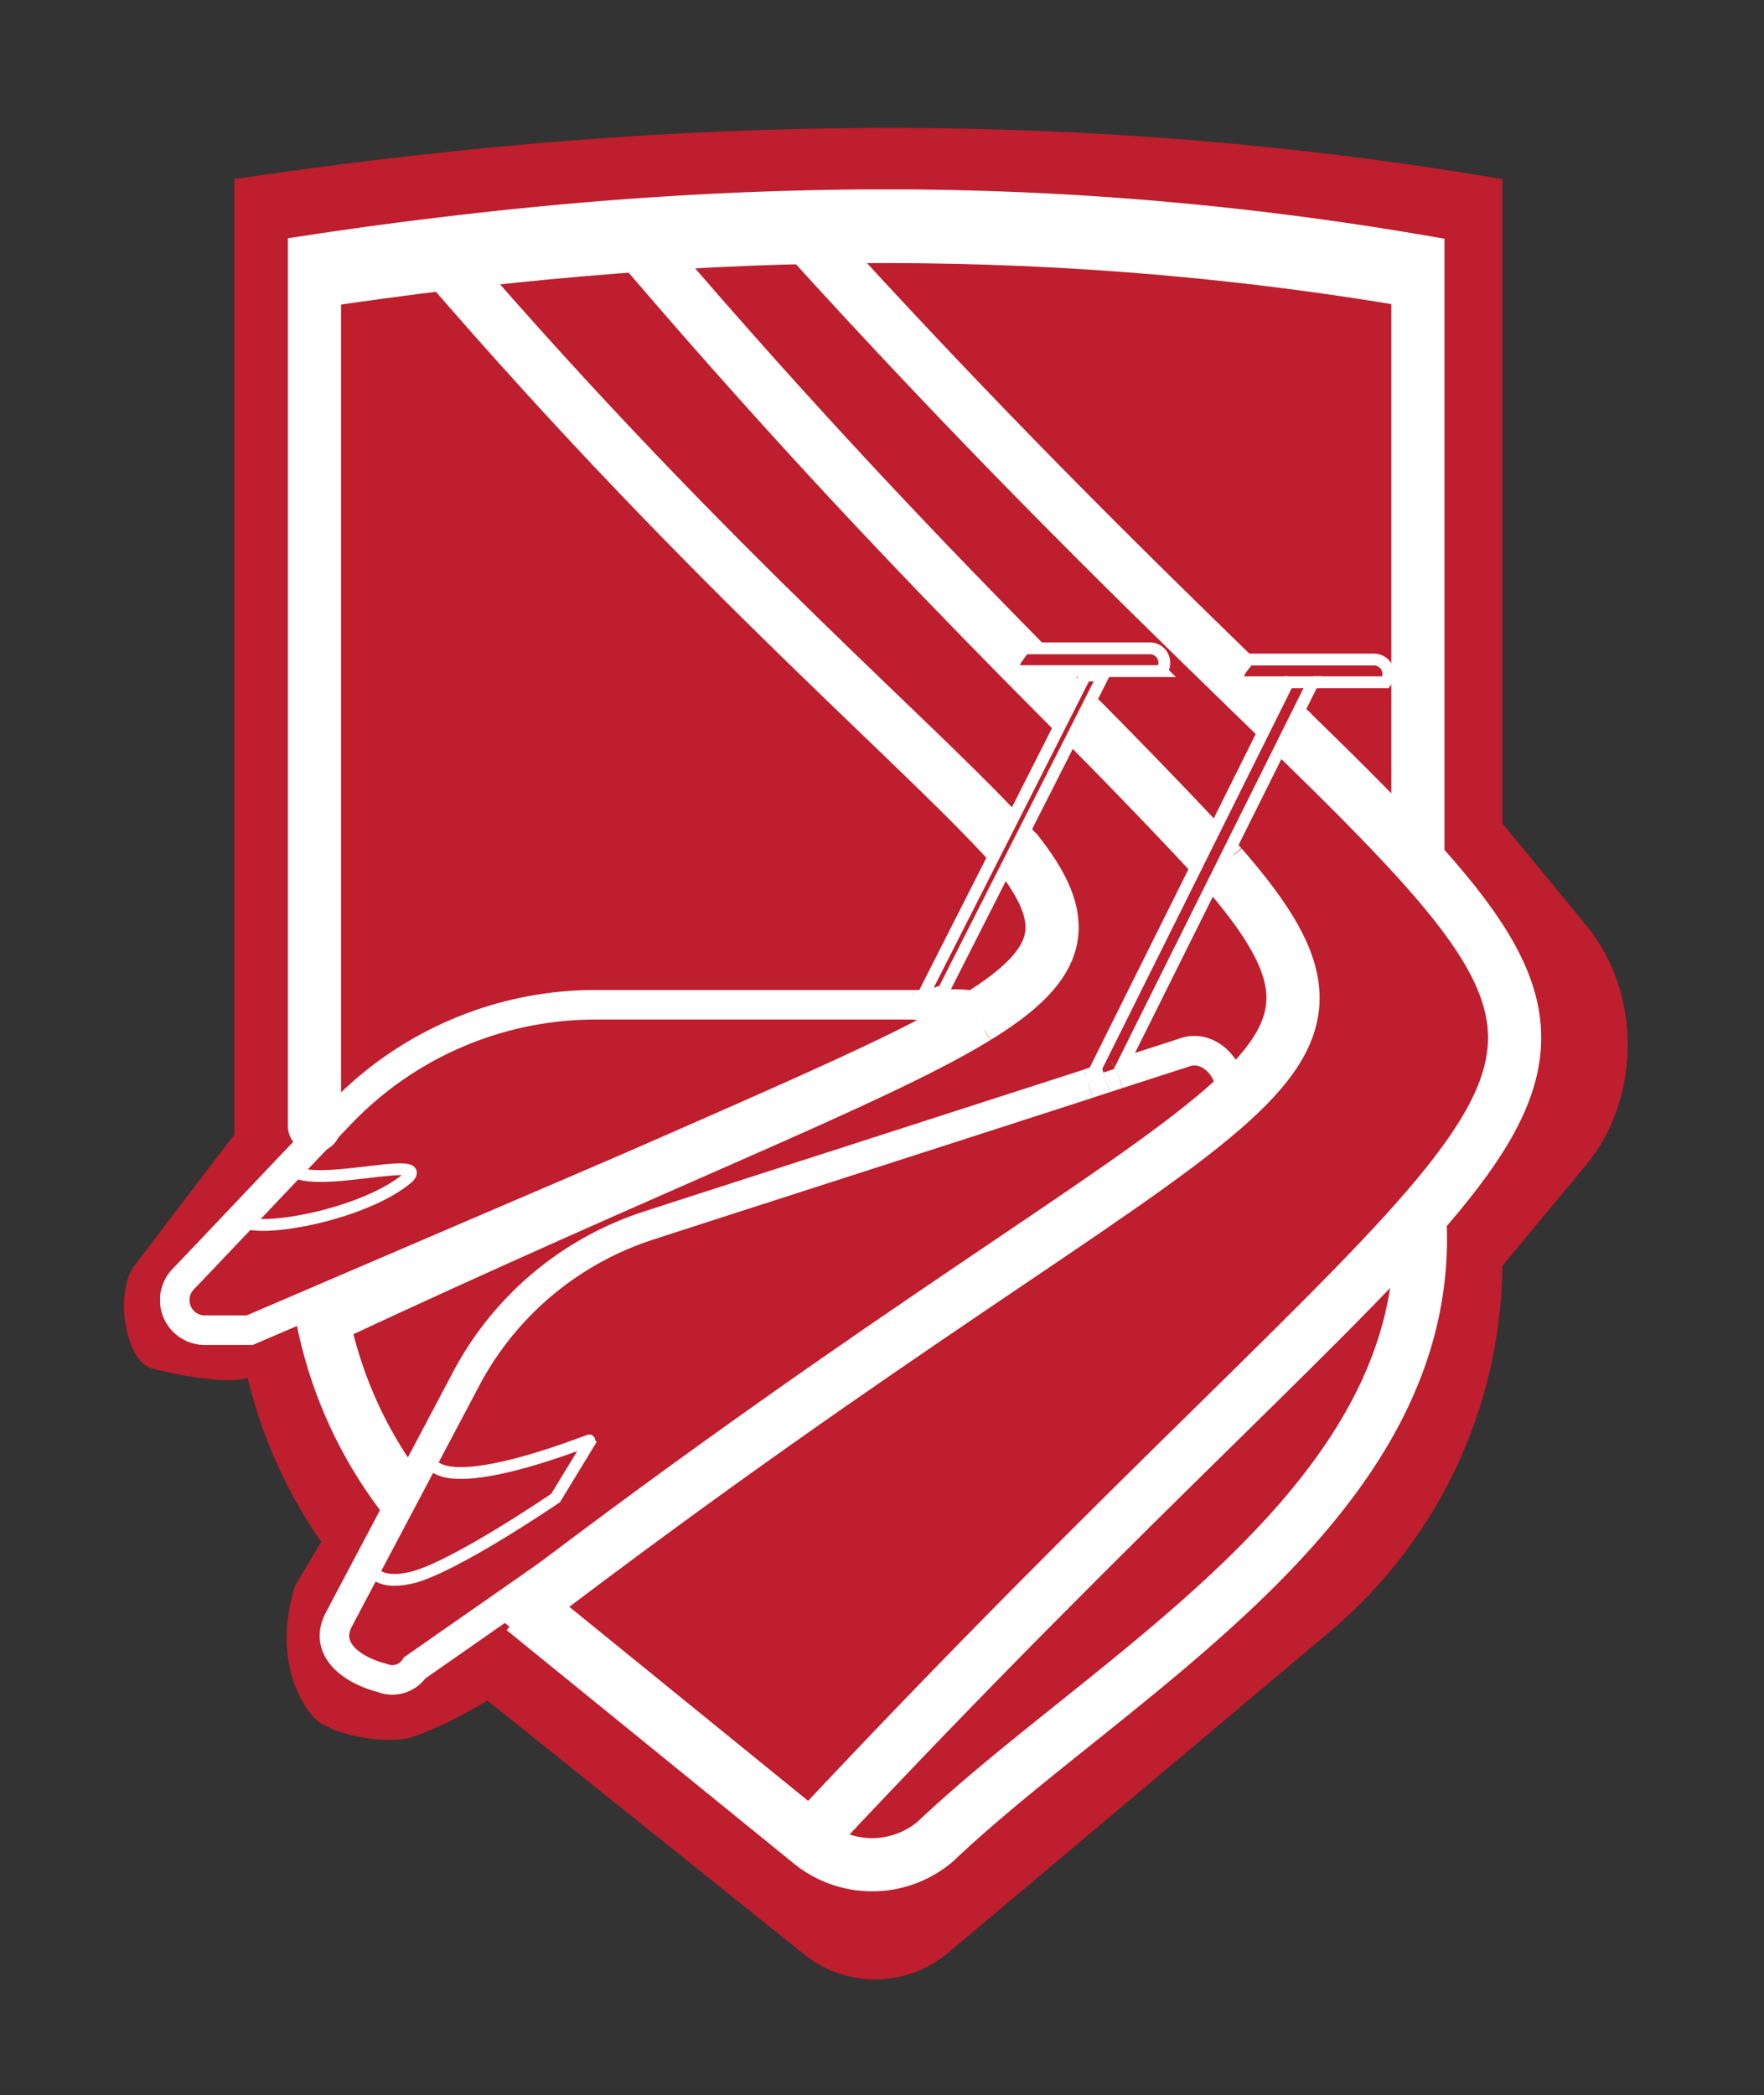 <svg xmlns="http://www.w3.org/2000/svg" xmlns:xlink="http://www.w3.org/1999/xlink" viewBox="0 0 298.45 354.47"><rect x="0" y="0" width="298.45" height="354.47" fill="#333333" stroke="none"/><defs><style>.cls-1,.cls-2,.cls-3,.cls-4,.cls-7{fill:none;}.cls-1,.cls-2,.cls-3,.cls-4,.cls-5{stroke:#fff;}.cls-1,.cls-2,.cls-3,.cls-4,.cls-5,.cls-7{stroke-miterlimit:10;}.cls-1,.cls-3{stroke-width:9px;}.cls-2,.cls-5{stroke-width:2px;}.cls-3{stroke-linecap:round;}.cls-4,.cls-7{stroke-width:5px;}.cls-5,.cls-6{fill:#be1e2d;}.cls-7{stroke:#be1e2d;}</style><symbol id="New_Symbol" data-name="New Symbol" viewBox="0 0 233.66 287.93"><path class="cls-1" d="M61.47,240.26l48.59,39.48a16.52,16.52,0,0,0,21.12-.25c29.71-28.19,83.88-56.94,82-104.32"/><path class="cls-1" d="M27.1,188.84a72.81,72.81,0,0,0,14.09,32.4"/><path class="cls-1" d="M212.8,15.59c-66.34-11.4-127.65-8.87-186.68,0"/><path class="cls-2" d="M42,167.14c-7.27,6.3-25.81,9.75-28.53,7.21l8.47-8.9C24.51,169.63,45.72,163.12,42,167.14Z"/><path class="cls-2" d="M45.19,213.67c.44,9,27.74-2.26,27.72-2.13l-6,9.85s-17.58,12-24.56,13.52-7-2.76-7-2.76Z"/><path class="cls-3" d="M212.8,112.71V12.13a534.54,534.54,0,0,0-105-7.44c-20.46.53-40.53,2.13-60.3,4.54q-10.76,1.29-21.39,2.9V158.41"/><path class="cls-1" d="M145.31,112.5c-14.74-17-51.19-46.92-97.48-100.72"/><path class="cls-1" d="M138.15,140.06c15-9.21,16.25-16.27,6.51-28.39"/><path class="cls-1" d="M27.11,191.31c57.55-26.93,93-40.36,110.45-50.89l.58-.35"/><path class="cls-1" d="M191.67,92l-9.14-8.9c-19.14-18.61-44.09-43-74.67-76.82"/><path class="cls-1" d="M179.58,114.45c15.68,18,16.43,27,.37,41-17.81,15.51-56.28,37.19-118,84.23l48.1,39.08C220.93,160.25,252.71,157.27,212.43,113.06h0c-5.68-6.24-12.81-13.31-21.36-21.65"/><path class="cls-1" d="M155.81,89.68c8.5,8.55,18.23,18.68,23.77,24.77"/><path class="cls-1" d="M82.72,11.19C107.62,40.28,128.55,62.08,145.2,79l2.46,2.49,9.51,9.59"/><path class="cls-4" d="M127.49,137.94H73.67a59.68,59.68,0,0,0-43.22,18.53l-3.25,3.38C20.35,167,8.78,179.29,3.92,184.34A5.1,5.1,0,0,0,7.61,193h7.54l122.41-52.53.39-.17.19-.18"/><path class="cls-4" d="M131.19,137.94h-.94"/><path class="cls-4" d="M130.25,137.94h-1.91"/><path class="cls-4" d="M128.34,137.94h-.85"/><path class="cls-4" d="M138.15,140.06c2.63-2.62-3.91-2.3-7.9-2.12-.78,0-1.46.07-1.95.07a2.63,2.63,0,0,1-.81-.07"/><path class="cls-1" d="M138.14,140.07h0"/><path class="cls-4" d="M162.05,149.65l11.06-3.57c5.38-2.14,10.35,5.63,6.44,8.89a5.13,5.13,0,0,1-1.17.71L43.08,250.12a4.55,4.55,0,0,1-5.55,1.69c-4.5-1.13-10.12-4.56-7.25-9.94L51.79,201.2a53.57,53.57,0,0,1,30.87-25.91c4.74-1.56,49.64-16,74.39-24"/><path class="cls-4" d="M159.9,150.35l2.13-.69"/><path class="cls-5" d="M145.2,79c-.77,1-1.35,2.24.29,2.49h23.95a2.43,2.43,0,0,0-2-3.85H146.26C146,77.92,145.59,78.42,145.2,79Z"/><path class="cls-5" d="M195.06,83.38h12.28a2.43,2.43,0,0,0-2-3.85H184.16c-.53.76-2.49,2.71-1.58,3.53a1.5,1.5,0,0,0,.81.32h7.45"/><polyline class="cls-5" points="162.05 149.65 179.58 114.45 191.06 91.41 195.06 83.38 190.84 83.38 188.22 88.64 176.89 111.41 157.05 151.27"/><line class="cls-4" x1="162.03" y1="149.66" x2="162.05" y2="149.65"/><line class="cls-2" x1="159.9" y1="150.35" x2="162.03" y2="149.66"/><line class="cls-4" x1="157.05" y1="151.27" x2="159.9" y2="150.35"/><path class="cls-5" d="M159.61,82.16l-3.8,7.52-11.15,22L132.53,135.6a31.3,31.3,0,0,0-3.67,1.31,8.41,8.41,0,0,0-1.81,1c-1.23,1-.31,1.49.69,1.18l.56-1.11,0-.07.52-1,13.94-27.47,11-21.75,2.74-5.41Z"/></symbol></defs><g id="Layer_3" data-name="Layer 3"><path class="cls-6" d="M254.19,144.3V30.3C178,17.38,107.49,20.24,39.65,30.3V214.14a82,82,0,0,0,30.88,64l65.59,52.56a19.17,19.17,0,0,0,24.27-.29l64.47-54.25a82,82,0,0,0,29.33-62.7v-6.78"/><path class="cls-6" d="M133.26,27.2,235,156.48c6.34,8.06,5.24,20.78-2.36,27.18L113.31,284.2l46.24,44L268.36,197.08c9.34-11.26,9.38-29.16.07-40.46l-111-134.94"/><path class="cls-6" d="M55.92,175.94l-11.71,10L22.84,214c-3.77,4.85-1.43,17.17,3.34,17.62,0,0,12.75,3.45,17.14,1L172.9,160.84c1.36-.7,1.23-3.58-.16-3.71l-10.65-1-57.37-5.33C87.31,149.19,69.67,158.27,55.92,175.94Z"/><line class="cls-7" x1="194.62" y1="107.11" x2="160.64" y2="172.02"/><path class="cls-6" d="M70.05,293.78c-4.18,1.45-12.83,0-16.37-2.68h0c-1.62-1.22-8-9.37-3.75-22.82l30.22-50.92c12-16.75,25.39-29.43,40-34.13L207.8,155.1,220,151.17a4.54,4.54,0,0,1,4.9,1.45h0c3.49,3.88,2.62,12.18-1.63,15.52C223.28,168.14,108.35,280.47,70.05,293.78Z"/><use width="233.66" height="287.93" transform="translate(27.09 32.05)" xlink:href="#New_Symbol"/></g></svg>